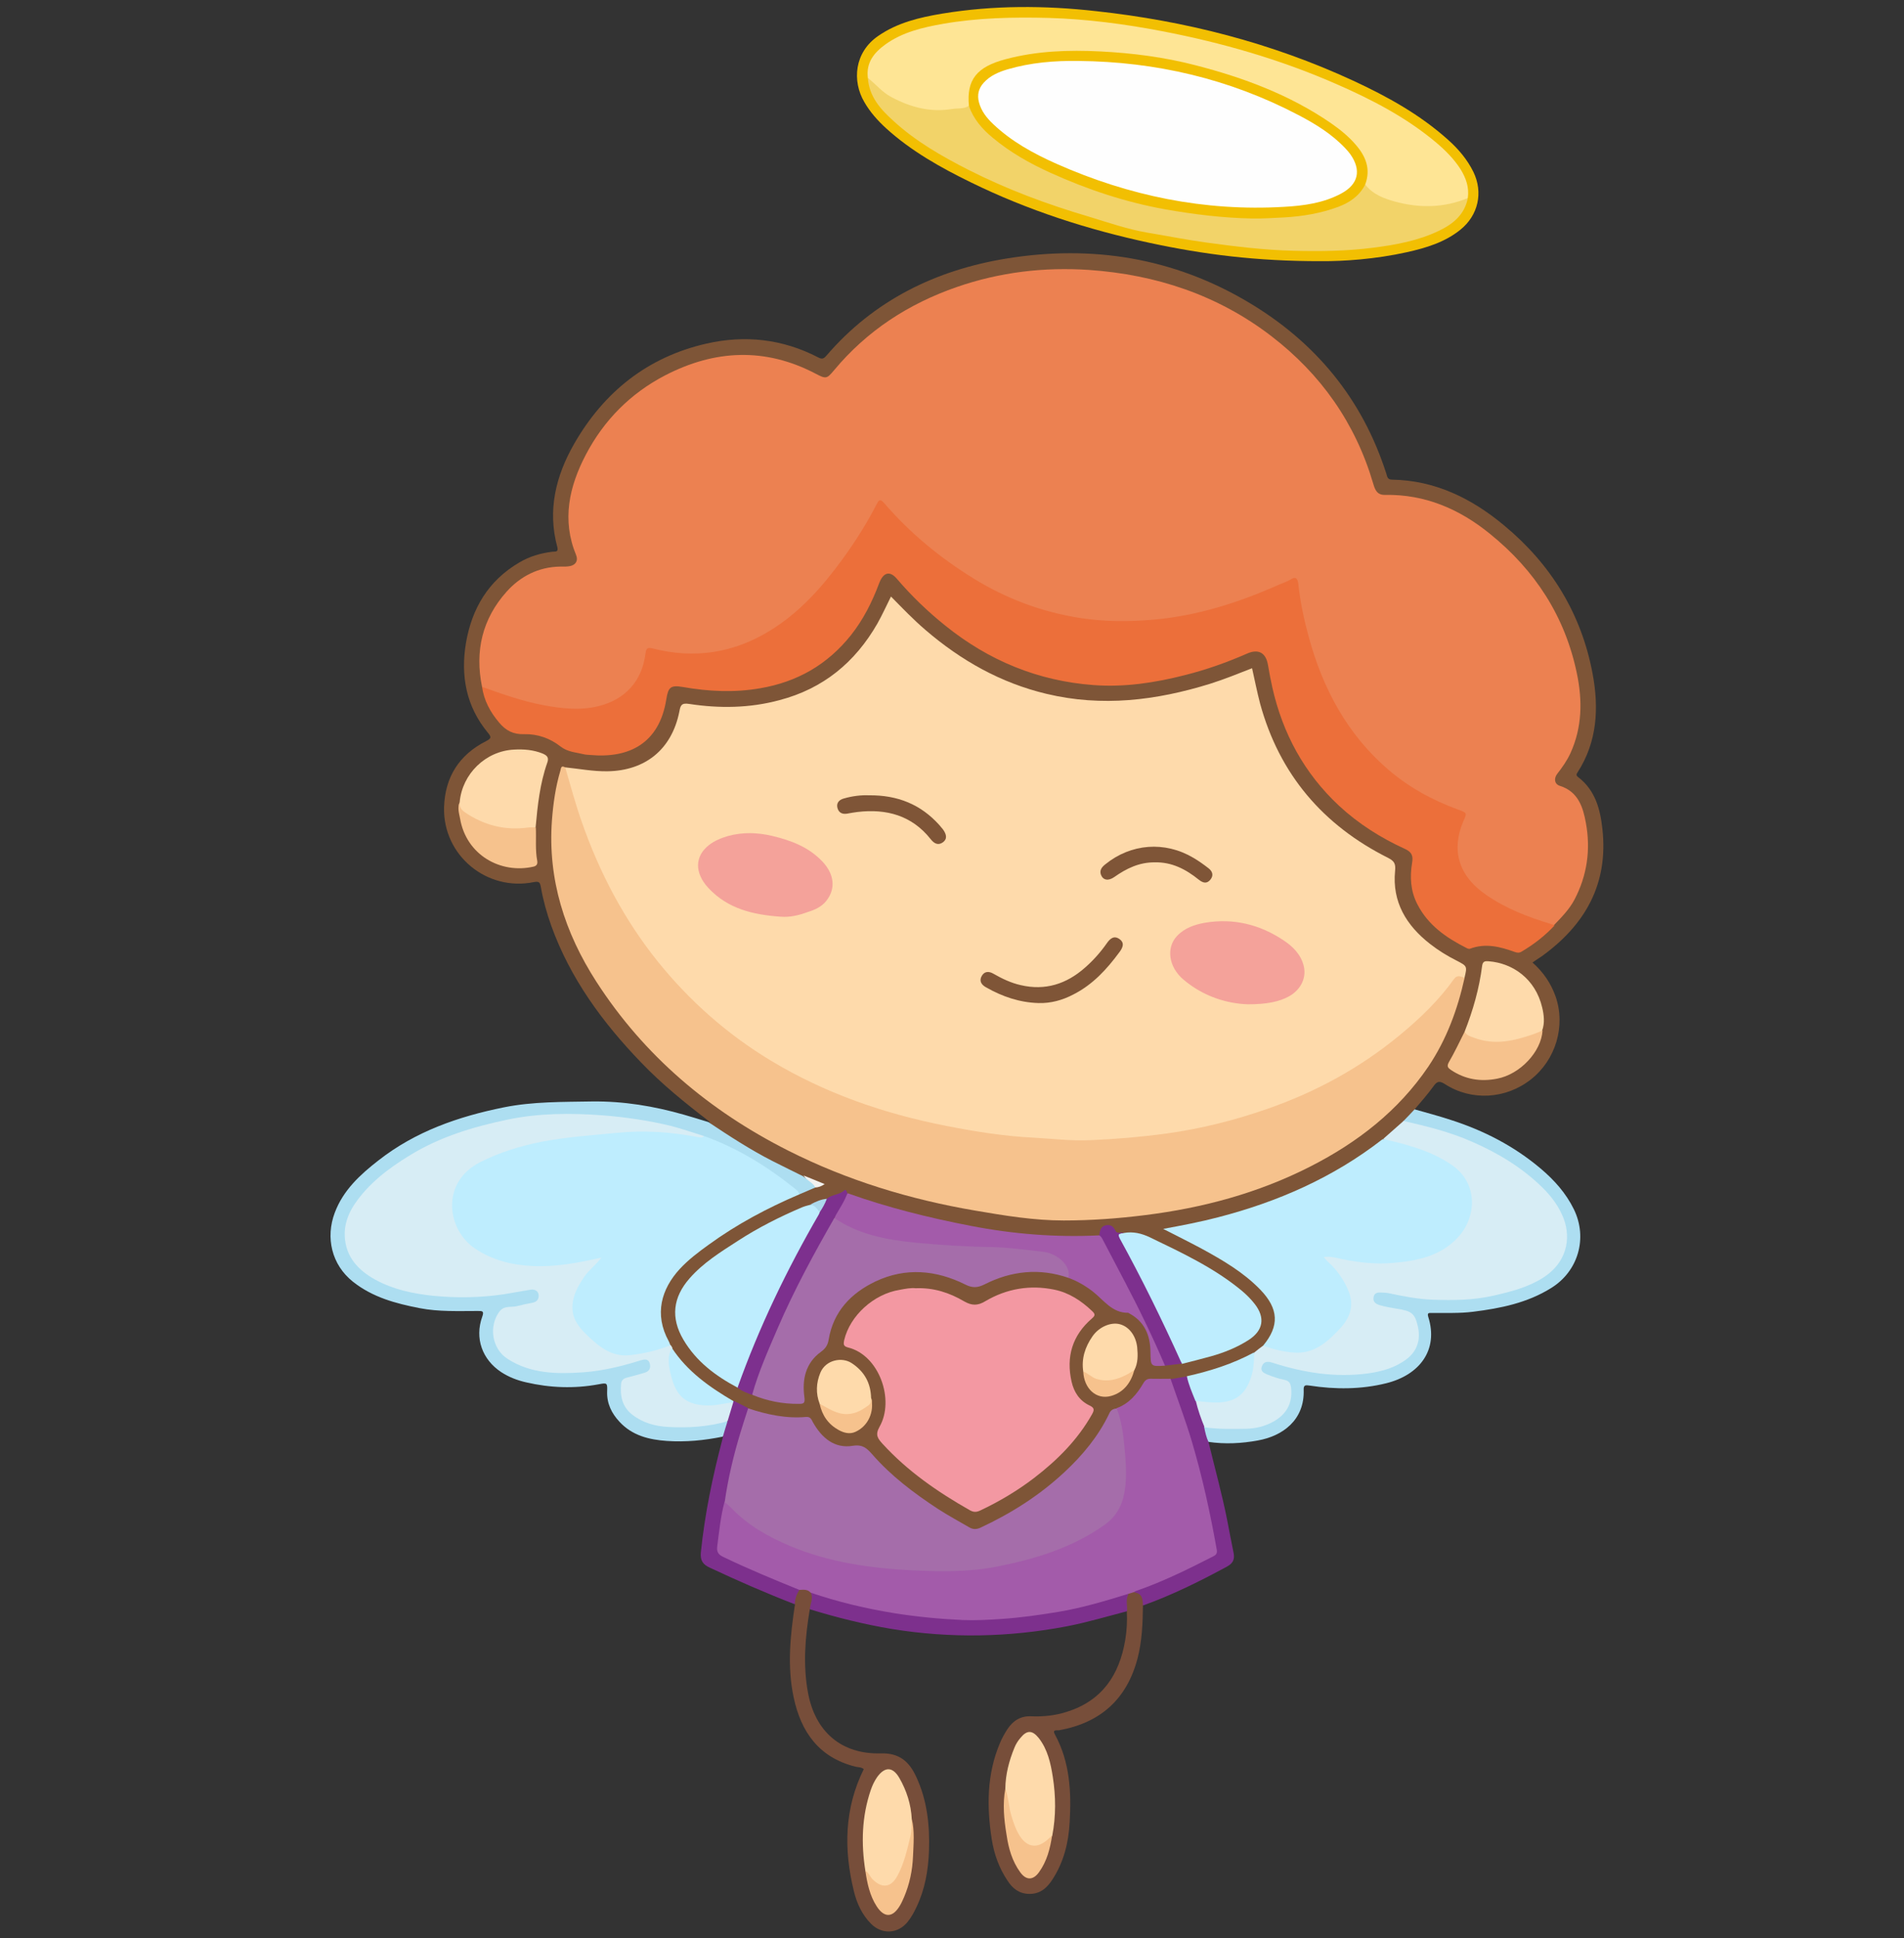 <?xml version="1.0" encoding="utf-8"?>
<!-- Generator: Adobe Illustrator 21.0.0, SVG Export Plug-In . SVG Version: 6.00 Build 0)  -->
<svg version="1.1" id="Camada_1" xmlns="http://www.w3.org/2000/svg" xmlns:xlink="http://www.w3.org/1999/xlink" x="0px" y="0px"
	 width="1062.5px" height="1081.3px" viewBox="0 0 1062.5 1081.3" style="enable-background:new 0 0 1062.5 1081.3;"
	 xml:space="preserve">
<rect x="0" y="0" width="1062.5" height="1081.3" fill="#333333" stroke="none"/>
<style type="text/css">
	.st0{fill:#7E5537;}
	.st1{fill:#ADDEF1;}
	.st2{fill:#F2BF02;}
	.st3{fill:#774E3A;}
	.st4{fill:#7D308D;}
	.st5{fill:#EC8151;}
	.st6{fill:#FEDAAB;}
	.st7{fill:#F6C28D;}
	.st8{fill:#EC6F3A;}
	.st9{fill:#BEEDFE;}
	.st10{fill:#F398A2;}
	.st11{fill:#A35BAA;}
	.st12{fill:#A56DAA;}
	.st13{fill:#D7EDF5;}
	.st14{fill:#7D308E;}
	.st15{fill:#ACD9EC;}
	.st16{fill:#F3F2F0;}
	.st17{fill:#FEE595;}
	.st18{fill:#F2D369;}
	.st19{fill:#F4A29A;}
	.st20{fill:#7F5537;}
	.st21{fill:#FEFEFE;}
</style>
<g>
	<g>
		<path class="st0" d="M395.7,625.6c-13.3-10.2-26.3-20.7-37.9-32.8c-21.5-22.3-39.6-46.9-50.2-76.4c-2.5-7-4.5-14.2-5.8-21.6
			c-0.5-2.6-1-3.2-3.8-2.7c-26.4,5.4-50.9-14.9-50.2-41.7c0.5-16.8,8.4-29.3,23.4-36.9c3.2-1.6,3-2.4,0.9-4.9
			C260.1,394,257,377,260,358.8c3.3-19.3,12.5-34.9,29.8-45c5.7-3.4,11.9-5.2,18.5-6c1.3-0.2,3.5,0.5,2.7-2.6
			c-5.6-20.6-0.8-39.8,9.4-57.6c16.6-28.9,40.9-48.4,73.8-55.9c21.5-4.9,42.4-2.6,62.2,7.6c2,1.1,3.1,1.1,4.7-0.8
			c26.6-31,61.2-47.9,100.8-54.3c47.6-7.7,93-0.4,134.7,24.4c37.4,22.2,63.6,53.8,77,95.6c0.5,1.6,0.6,3.4,3.2,3.4
			c24.1,0.4,44.5,10.5,62.5,25.5c26.1,21.6,43.1,49.1,49.4,82.6c3.6,19.1,2.7,38-8.3,55.1c-0.6,0.9-1.1,1.7,0.2,2.7
			c9.6,7.3,12.4,17.9,13.6,29c3.4,30.5-9.5,53.4-33.7,70.9c-0.9,0.6-1.8,1.2-2.7,1.8c-0.8,0.5-1.6,1.1-2.6,1.8
			c6,5.3,10.3,11.6,12.9,19c5.7,16.5,0,35.4-13.8,46.2c-13.9,11-33.2,12.2-48,2.6c-3.3-2.1-4.5-1.4-6.5,1.4
			c-3.2,4.4-6.8,8.5-10.3,12.6c-0.8,3.4-4,4.8-5.9,7.3c-3.9,3.4-7.7,6.9-11.6,10.2c-18.3,14.6-38.8,25.5-60.7,33.8
			c-19,7.2-38.6,12.3-59,15.9c11,5.2,21.5,10.6,31.4,16.9c9,5.7,17.7,11.6,24.1,20.4c5.7,7.8,7.1,19.5-2.3,27.5
			c-1.7,1.7-3.7,3.1-5.7,4.6c-11.6,6.8-24.4,10.4-37.4,13.4c-2.9,0.8-5.9,0.8-8.9,1.5c-8.3-0.9-15.2,0.5-19.6,8.8
			c-1.9,3.7-5.9,6.4-10.3,7.5c-2.4,0.4-3.7,2-4.7,4.1c-9.4,18.6-23.9,32.4-40.5,44.5c-9.1,6.7-19,12.2-29.1,17.2
			c-3.8,1.9-7,1.7-10.7-0.3c-16.9-9-32.2-20.2-46.4-33c-3.3-3-5.8-6.9-9.1-9.9c-1.3-1.1-2.4-2-4.3-1.7c-11.2,2-19.4-2.7-25.1-11.9
			c-1.8-3-3.8-4.2-7.2-3.9c-10.1,0.7-19.7-1.7-29.1-5c-2.9-1.2-5.7-2.7-8.5-4.2c-7.1-4.4-14.3-8.6-20.7-14.1
			c-5.4-4.6-9.8-9.9-13.7-15.8c-0.4-0.7-0.7-1.4-1.1-2.1c-2.2-4.4-4.4-8.7-5.1-13.7c-1.6-11.1,2.3-20.4,9.6-28.3
			c10.9-12,24.6-20.4,38.5-28.6c9.4-5.5,19.3-10,29.4-14.1c3.2-1,6-2.9,9.2-3.9c0.7-0.3,1.6-0.3,2.4-1.1c-2.9-1.8-6.2-2.6-9.1-4.1
			c-17.3-7.8-33.9-16.8-49.3-27.9C397.6,627.8,396.2,627.1,395.7,625.6z"/>
		<path class="st1" d="M455,662.5c-3,1.3-6,2.6-9.1,3.9c-9.5-7.7-19.3-14.9-30-20.9c-7.7-4.3-15.6-8.1-24.1-10.8
			c-17.9-6.4-36.4-9.8-55.4-11.3c-16.9-1.3-33.7-1.4-50.4,1.8c-24.3,4.8-47.7,12.3-67.8,27.6c-7.1,5.4-13.8,11.1-18.8,18.5
			c-4.1,6-6.5,12.6-5.8,20c0.9,10.1,7.2,16.4,15.4,21.2c9.3,5.5,19.7,7.8,30.3,9.1c17.2,2,34.5,1.4,51.5-2.3
			c1.6-0.3,3.2-0.7,4.8-0.7c2.7,0,5,0.7,5.5,3.7c0.5,2.9-1.2,4.6-3.7,5.5c-3.7,1.3-7.7,1.9-11.5,2.5c-6,1-7.6,2.4-9,8.2
			c-2,8,0.8,15,7.7,19.4c6.1,3.9,13,5.2,20.1,6.3c17,2.4,33.3-1,49.5-5.3c1.1-0.3,2.1-0.7,3.2-0.8c2.6-0.4,5.1-0.4,5.9,2.7
			c0.8,3-0.6,5-3.3,6.2c-2.4,1-4.9,1.7-7.4,2.4c-4.5,1.2-5.3,2.2-5.2,6.8c0.1,6.6,3.3,11.3,8.9,14.6c4.4,2.6,9.3,4.1,14.3,4.4
			c10,0.5,20.1,0.8,30-2c1.7-0.5,3.4-1.2,5.2-0.2c0.9,3.3,0.2,6.2-2.5,8.5c-10.3,2.1-20.7,3.1-31.1,2.4c-9.9-0.7-19.3-2.9-26.5-10.7
			c-4.4-4.7-7.1-10.2-6.9-16.8c0.2-5,0-5-4.8-4.1c-13.5,2.5-27,2-40.4-1.1c-4.9-1.1-9.6-2.9-13.9-5.7c-10.6-7-14.9-18.9-10.6-30.9
			c1.2-3.3,0-3.2-2.5-3.2c-10.9,0-21.7,0.5-32.5-1.6c-13.3-2.6-26.1-6-37.1-14.7c-12-9.5-15.4-24.7-10.2-38.5
			c4.7-12.6,14.2-21.3,24.5-29.3c20.6-16.1,44.5-24.4,69.8-29.5c16.4-3.3,32.9-3,49.4-3.3c17.5-0.2,34.4,2.6,51.2,7.4
			c4.5,1.3,9.1,2.7,13.6,4.1c11.7,7.8,23.5,15.5,36.1,21.9c5.5,2.8,11.1,5.5,16.7,8.3c1.4,1.3,3.3,1.9,4.7,3.1
			C454.1,659.8,455.6,660.7,455,662.5z"/>
		<path class="st2" d="M737.4,145.7c-36.1,0.1-66.1-3.8-95.8-10.2c-34.6-7.4-68.1-18.2-99.9-33.8c-16.8-8.2-33.2-17.4-47.2-30.1
			c-4.7-4.3-9-9.1-12.2-14.7c-6.9-11.8-5.5-27.7,7.7-36.8c10.8-7.5,23.2-10.4,35.8-12.5C554.3,2.9,583,3,611.5,6.2
			c49.8,5.4,98,17.7,143.6,38.8c19,8.8,37.3,18.9,53.1,33.1c5.7,5.1,10.6,10.9,14,17.8c5.6,11.5,2.7,24.3-7.3,32.3
			c-8.7,7-19.1,10.1-29.8,12.5C767.6,144.6,749.7,145.8,737.4,145.7z"/>
		<path class="st1" d="M783,625.6c2.1-2.2,4.3-4.4,6.4-6.7c6.7,1.9,13.5,3.7,20.2,5.9c18.4,5.9,35.3,14.6,50.1,27.1
			c7.7,6.5,14.2,13.8,18.6,22.8c7.8,16,2.4,34.7-12.9,44c-13.2,8.2-28,11.2-43.2,13.1c-7.7,1-15.4,0.6-23.2,0.7
			c-1.4,0-2.7-0.3-2,2.1c5.9,18.6-4.9,32.5-23.4,37.1c-14.1,3.5-28.5,3.5-42.8,1.3c-2.2-0.3-3.4-0.4-3.3,2.3
			c0.6,17.2-12.1,25.9-25.4,28.3c-9.2,1.7-18.5,2.2-27.9,0.8c-3.1-2.1-3.2-5.1-2.5-8.3c1.5-1.1,3.1-0.6,4.7-0.5
			c8.3,0.5,16.6,1.1,24.8-0.6c4-0.8,7.8-2.3,11.1-4.8c3-2.3,5.1-5.2,6.1-8.9c1.9-7,0.4-9.7-6.5-11.6c-2.4-0.7-4.7-1.3-6.8-2.7
			c-1.8-1.2-3.1-2.8-2.2-5.1s2.7-3.4,5.2-3.1c1.6,0.2,3.2,0.6,4.8,1.1c16.5,5.4,33.4,7.3,50.7,5c6.4-0.8,12.5-2.6,18-6.1
			c8.4-5.3,10.7-14.2,6.2-23.1c-1.1-2.3-2.7-3.6-5.2-4c-3.8-0.6-7.5-1.2-11.2-2.1c-1.7-0.4-3.4-0.9-4.8-2.1
			c-1.3-1.2-1.8-2.7-1.3-4.4c0.5-1.8,1.7-2.7,3.5-2.9c2.2-0.2,4.3-0.1,6.5,0.3c12.9,2.9,26,4.2,39.3,3.6c14-0.7,27.6-3.3,40.3-9.2
			c13.2-6.1,19-15.9,17.6-29.1c-0.6-5.5-3.3-10-6.4-14.4c-7.2-10.3-17-17.6-27.5-24c-15.5-9.4-32.3-15.6-50-19.3
			C786.8,627.7,784.4,627.6,783,625.6z"/>
		<path class="st3" d="M451.9,897.8c-2.6,15.5-3.9,31-1,46.6c4,21.7,18.6,34.4,40.6,33.8c10.4-0.3,15.9,4.6,19.8,13.1
			c6.1,13.1,7.6,27.1,7.1,41.3c-0.4,10.8-2.2,21.3-6.9,31.2c-1.4,3-2.9,5.8-5,8.4c-5.4,6.7-14.3,7.2-20.4,1.1c-5-5-8-11.5-9.6-18.2
			c-5.7-23.2-5.4-46,5.5-68.1c-1.3-1.2-3.1-1-4.7-1.4c-20.3-5.1-30.3-19.3-34.4-38.6c-3.7-17.3-1.9-34.6,0.7-51.8
			c-1.5-3.6,0-6.2,2.5-8.6c2.7-1,5.1-0.5,7,1.8C454.9,891.6,454.3,894.8,451.9,897.8z"/>
		<path class="st3" d="M637.8,895.7c-0.1,9.9-0.5,19.8-3,29.5c-6,22.8-20.7,35.9-43.7,40.1c-1.2,0.2-4.1-0.7-2.4,2.4
			c8.4,15.4,9.2,32.2,8.2,49.1c-0.6,11.2-3.3,22-9.5,31.6c-3,4.7-6.8,8.3-13.1,8.2c-5.6-0.1-9.2-3-12-7.3c-4.8-7.1-7.6-15-8.9-23.4
			c-2.8-18.1-2.7-36,4.5-53.2c1.1-2.7,2.6-5.4,4.2-7.9c3.1-4.7,7.2-7.5,13.2-7.3c6.8,0.3,13.6-0.4,20.1-2.5
			c19.6-6.2,29.2-20.5,32.5-39.9c0.9-5.4,1.2-10.8,0.9-16.2c-1.9-3.3-1.6-6.5,0.1-9.7c1.1-1.2,2.4-1.6,4-1.7
			C637.9,888.7,639.5,891.3,637.8,895.7z"/>
		<path class="st4" d="M629.7,889.4c-1.7,3.1-0.5,6.4-0.8,9.5c-11.1,2.9-22.2,6.2-33.5,8.4c-32.5,6.2-65,6.8-97.7,1.5
			c-15.6-2.6-30.8-6.4-45.8-11c0.3-3,2-6,0.6-9.2c1.8-1,3.5,0,5.1,0.5c20.9,6.9,42.4,10.8,64.2,12.8c34.7,3.1,68.6-1.6,101.7-11.8
			C625.5,889.4,627.5,888,629.7,889.4z"/>
		<path class="st4" d="M637.8,895.7c-0.1-3.4-0.3-6.8-4.8-7.3c0.3-2.1,2.3-2.1,3.7-2.6c12.6-4.7,24.8-10.4,36.8-16.6
			c4.7-2.4,4.8-2.5,3.9-7.5c-5.2-29.7-12.6-58.7-23.4-86.9c-0.7-1.7-1.9-3.4-0.7-5.4c3-0.5,5.9-1,8.9-1.5c3,4.1,3.8,9.1,5.7,13.7
			c1.1,5,4.1,9.5,4.1,14.8c0.6,2.8,1.2,5.6,2.4,8.1c3.5,14.5,7.5,28.9,10.4,43.5c1.2,6.1,2.3,12.3,3.6,18.4c0.7,3.6-0.4,5.8-3.7,7.6
			C669.5,882.2,654.1,889.9,637.8,895.7z"/>
		<path class="st4" d="M446.1,887c-1.6,2.4-2.5,5.1-2.6,8c-16.1-6.2-31.8-13.1-47.4-20.4c-3.9-1.8-5.4-4-5-8.5
			c2.2-21.5,6.6-42.6,12.1-63.4c0.1-0.5,0.2-1.1,0.3-1.6c0.8-2.7,1.6-5.5,2.5-8.2c-0.5-3.8,1.2-7.2,2.5-10.6
			c0.3-0.3,0.6-0.6,0.9-0.8c2.7,1.3,5.4,2.7,8,4c0.8,1.5,0.1,2.9-0.4,4.3c-5,15.7-8.8,31.6-11.7,47.8c-1.9,7.7-2.6,15.5-3.8,23.3
			c-0.6,3.4,0.5,5.7,3.8,7.1c10.8,4.8,21.5,9.9,32.5,14.1C440.7,883.5,444.1,884,446.1,887z"/>
		<path class="st5" d="M269,383.2c-4.1-19.9,0.1-37.9,13.7-53.1c7.7-8.6,17.8-13.8,29.8-14c1.9,0,3.8,0.1,5.7-0.3
			c3.2-0.7,4.5-3.1,3.3-6.1c-8.1-19.6-3.9-38.2,5.4-56c10.1-19.3,25-34.3,44.3-44.3c27.6-14.3,55.8-15.7,84-0.9
			c5.7,3,6.2,2.9,10.2-1.9c18.4-22.1,41.5-37.1,68.6-46.5c24-8.3,48.7-11.2,73.8-9.5c37.2,2.6,71.6,13.9,101.5,36.8
			c27.8,21.3,47.1,48.7,57,82.4c1,3.4,2.1,6.4,6.6,6.3c22.2-0.4,41.4,7.8,58.4,21.6c25.3,20.4,42.1,46.2,48.7,78.2
			c3.1,15,2.9,29.9-3.6,44.2c-1.9,4.2-4.6,8-7.4,11.6c-2,2.6-1.6,5.7,1.4,6.7c10.3,3.2,13,11.9,14.6,20.8
			c2.7,14.8,0.7,29.2-6.4,42.7c-2.9,5.5-7.2,9.8-11.4,14.2c-1.4,0.6-2.7,0.1-4-0.3c-13.5-4-26.5-9.2-37.7-18
			c-2.4-1.9-4.5-3.9-6.4-6.2c-8.5-10.1-8.6-21.3-4.2-33c1.7-4.7,1.9-4.6-2.7-6.4c-32.7-12.5-56.4-34.5-71.6-66
			c-9-18.6-14-38.2-17.2-58.5c-0.7-4.2-0.9-4.4-4.9-2.6c-21.6,9.9-44,17.6-67.6,20.9c-13.2,1.9-26.5,2-39.8,0.7
			c-38.6-3.8-71-20.9-99.6-46.4c-6.2-5.5-12.2-11.3-17.8-17.4c-2.4-2.7-2.7-2.7-4.5,0.5c-8.3,15.1-17.6,29.4-28.8,42.5
			c-14.6,17-31.5,30.8-53.7,36.8c-13.7,3.7-27.5,3.4-41.2,0.3c-2.7-0.6-3.9-0.2-4.5,2.7c-4.1,20.8-17.9,30-38.4,30.5
			c-12.9,0.3-25.4-2.8-37.6-6.6c-4.2-1.3-8.3-2.6-12.3-4.3C271.3,385,269.9,384.5,269,383.2z"/>
		<path class="st6" d="M315.4,428.1c7.8,0.8,15.5,2.3,23.5,2.2c21.3-0.3,36-12.3,40.2-33.3c0.6-3.2,1-5,5.4-4.3
			c16.9,2.6,33.8,2.4,50.5-2.1c24.4-6.4,42.2-21.1,54.6-42.7c2.7-4.8,5-9.9,7.6-15.1c6.3,6.4,12.5,12.9,19.3,18.7
			c19.8,17,41.9,29.5,67.5,35.6c31,7.4,61.2,3.7,91.2-5.6c7.9-2.5,15.6-5.6,23.5-8.7c1.5,6.7,2.8,13.3,4.5,19.8
			c10.8,39.4,35.1,67.8,71.4,86c3.5,1.8,4.3,3.3,3.9,7.3c-1.7,17.3,6.3,30.4,19.5,40.7c4.6,3.6,9.6,6.7,14.8,9.3
			c6,3.1,6,3.1,4.4,9.8c-3.4,0-5.5,2.2-7.5,4.7c-17.3,21.7-38.8,38.3-62.9,51.8c-28.2,15.8-58.6,25.5-90.3,30.7
			c-12.5,2-25,3.5-37.7,3.9c-6.1,0.2-12.2,0.9-18.3,0.7c-36.4-1.2-72.3-5.9-107.3-16.6c-20.1-6.2-39.5-14-57.8-24.4
			c-16.1-9.2-31-20.1-44.7-32.7c-18.5-17-33.8-36.5-46.2-58.2c-11.9-20.8-20.9-42.8-27.1-65.9C316.5,435.8,314.5,432.2,315.4,428.1z
			"/>
		<path class="st7" d="M315.4,428.1c3,10.1,5.7,20.4,9.2,30.3c9.9,28.4,23.7,54.7,42.6,78.2c17.7,21.9,38.5,40.3,62.6,54.9
			c30.4,18.4,63.4,29.8,98.1,36.6c16.2,3.2,32.4,5.8,49,6.6c10.5,0.6,21.1,1.9,31.6,1.4c14.2-0.6,28.3-1.8,42.4-3.7
			c19.4-2.7,38.2-7.4,56.7-13.9c26.9-9.4,51.5-22.8,73.5-41c11.3-9.3,21.7-19.3,30.2-31.2c2-2.8,3.9-1.4,6-0.8
			c-3.9,17.6-10,34.3-20.2,49.5c-16.8,24.8-39.6,42.4-65.9,55.8c-29,14.8-60,23.1-92.1,27.1c-15.1,1.9-30.3,3-45.5,3
			c-16.6,0-33-2.7-49.3-5.5c-36.5-6.2-71.7-16.9-104.7-33.6c-43.7-22.1-80.1-52.7-106.8-94.1c-17.6-27.3-27.2-57.1-24.8-90
			c0.7-9.3,2-18.6,4.7-27.7C313.1,429,312.8,426.7,315.4,428.1z"/>
		<path class="st8" d="M269,383.2c11.2,4,22.5,8,34.2,10.2c10.2,1.9,20.3,3.1,30.6,0.6c15.2-3.7,24.5-14.1,26.4-29.4
			c0.4-2.9,1.1-3.6,4.1-2.8c23.2,5.9,45.1,2.6,65.6-10.1c16.4-10.1,28.8-24.1,40-39.4c7.3-10,13.9-20.4,19.5-31.4
			c1.5-3.1,2.7-1.6,4.1-0.1c14.4,16.7,31.2,30.5,49.9,42c18.3,11.3,38.2,18.7,59.5,22c13.6,2.1,27.2,2.1,40.9,0.9
			c24.6-2.2,47.7-9.6,70.1-19.6c2.1-0.9,4.4-1.6,6.3-2.8c3.3-2.1,4,0,4.3,2.5c1.1,10.1,3.2,20,5.9,29.8c7.8,28.6,21.4,54,44.1,73.6
			c11.5,9.9,24.7,17.2,39,22.4c5.4,2,5.2,1.8,3,6.8c-6.4,15.2-3.3,29.8,12.9,40.9c11,7.6,23.2,12.3,35.8,16.1
			c0.8,0.2,1.5,0.6,2.3,0.9c-5.4,5.8-11.6,10.6-18.4,14.6c-1.3,0.8-2.4,0.7-3.8,0.2c-8.1-2.9-16.3-5.1-25-1.8
			c-0.5,0.2-1.4-0.1-1.9-0.4c-11.3-5.7-21.5-12.7-27.5-24.5c-3.8-7.4-4.2-15.2-2.9-23c0.7-3.9-0.2-6-3.8-7.7
			c-13.6-6.2-26-14-37-24.2c-19.4-18.1-31.4-40.3-37.2-66c-0.9-4.1-1.7-8.2-2.4-12.4c-1.1-6.8-5.2-9.3-11.6-6.5
			c-11.2,4.9-22.7,9-34.6,12c-16.8,4.3-33.8,6.9-51.2,5.6c-30.9-2.3-58.4-13.6-82.6-33.1c-9.9-7.9-19-16.7-27.2-26.3
			c-3.9-4.5-7.5-3.5-9.8,2.6c-3.9,10.4-8.8,20.2-15.7,28.9c-13.1,16.5-30.1,26.2-50.8,29.7c-14.4,2.5-28.6,1.8-42.9-0.7
			c-7-1.2-8.3,0-9.4,7c-3.9,24.2-20.4,32.9-42.4,30.9c-1.2-0.1-2.5-0.1-3.6-0.4c-4.5-1.1-9-1.2-13.1-4.4c-5.7-4.5-12.8-7-20.1-6.8
			c-6.2,0.2-10.3-2-14-6.4C273.5,397.2,270.1,390.8,269,383.2z"/>
		<path class="st9" d="M392.9,633.8c19,6.8,35.8,17.3,51.4,29.9c0.9,0.7,1.6,1.5,1.6,2.7c-17.8,7.6-34.7,16.6-50.4,28
			c-5.7,4.1-11.4,8.4-16.2,13.6c-10.2,11.1-14.4,25.2-6.1,40.3c0.4,0.7,0.6,1.5,0.9,2.2c-0.8,1.9-2.7,2.2-4.3,2.7
			c-5.7,1.8-11.6,3-17.5,3.9c-6.7,1-12.6-1.2-18.1-4.9c-4.6-3.2-8.7-7-12.1-11.4c-5.8-7.4-4.8-15.2-0.9-23c2.7-5.4,6.6-10,11.3-14.1
			c-12.1,2.4-23.9,4.5-36,3.9c-11.7-0.6-22.8-3.4-32.6-10.3c-10.1-7.1-14.9-19.7-12.1-31.6c2.1-8.6,8.1-14,15.4-18.1
			c11.4-6.4,23.9-9.9,36.7-12c19-3.2,38.2-5.4,57.6-5.4c9.5,0,19,1.1,28.2,3.5C390.8,634,391.8,634.7,392.9,633.8z"/>
		<path class="st10" d="M511,718.7c10.2-0.4,19,2.6,27,7.3c4.3,2.5,7.7,2.5,11.9-0.1c11.9-7,24.9-9.2,38.5-6.4
			c8.2,1.7,15,6.2,21,11.9c1.8,1.7,1.9,2.5-0.1,4.2c-10.9,9.4-14.5,21.4-11.3,35.3c1.3,5.7,4.4,10.6,10,13.2
			c2.7,1.3,2.8,2.4,1.4,4.9c-8.1,14.4-19.5,25.7-32.4,35.6c-9.3,7.1-19.4,13.1-30,18.1c-2.1,1-3.7,1-5.7-0.1
			c-18-10.2-34.8-21.8-48.8-37.1c-2.6-2.9-4.3-4.9-1.7-9.5c8.6-15-0.2-39.9-17.4-44.2c-2.8-0.7-2.8-1.8-2.3-4.2
			c3.2-13.6,16.5-25.7,30.9-28C505.1,719,508.4,718.4,511,718.7z"/>
		<path class="st11" d="M446.1,887c-14.3-5.8-28.6-11.7-42.5-18.4c-2.6-1.2-3.7-2.7-3.4-5.6c1.1-8.4,1.9-16.9,4.1-25.1
			c2-0.4,3,1,4.1,2.1c12.9,13,28.8,20.6,46,26c15.9,4.9,32.3,7,48.9,8.4c13.2,1.1,26.4,1.5,39.5,0.3c16.6-1.5,32.9-5.5,48.6-11.8
			c8-3.2,15.3-7.6,22.6-12.1c9.3-5.6,12.4-14.2,12.9-24.4c0.6-12.3-1-24.4-3.5-36.4c-0.3-1.4-1-2.9-0.3-4.4
			c6.9-2.5,11.3-7.7,14.8-13.7c1.1-1.9,2.2-2.8,4.4-2.7c3.6,0.1,7.3,0,10.9,0c4,11.7,8.4,23.2,11.9,35c5.9,19.9,10.3,40.1,13.9,60.4
			c0.4,2.5-0.8,3.1-2.4,3.9c-13.9,7.1-27.9,14-42.7,19.1c-0.4,0.1-0.7,0.4-1,0.6c-1.1,0.3-2.2,0.7-3.3,1c-12.9,4-25.9,7.9-39.3,10.1
			c-10.4,1.7-20.8,3.2-31.4,3.9c-7.3,0.5-14.6,0.9-21.9,0.6c-12.7-0.6-25.3-1.8-37.9-3.8c-16-2.6-31.6-6.3-46.8-11.5
			C450.7,886.6,448.4,886.9,446.1,887z"/>
		<path class="st12" d="M623.2,785.8c3.2,8.4,4,17.4,4.7,26.2c0.6,7,0.8,14.1-0.5,21.1c-1.5,7.7-5.1,13.6-11.7,18.1
			c-18,12.5-38.2,18.6-59.4,22.8c-15.6,3.1-31.4,2.8-47,2.1c-23.4-1.2-46.6-4.4-68.4-13.6c-12.1-5.1-23.4-11.4-32.6-21
			c-1.2-1.3-2.6-2.4-3.9-3.5c1.9-13.3,5-26.3,8.9-39.1c1.3-4.4,2.8-8.8,4.2-13.2c10.5,3.5,21.2,5.8,32.3,4.8c2.4-0.2,3,1.3,3.8,2.9
			c4.9,8.7,12,14.9,22.3,13.2c5.6-0.9,7.9,1.5,10.7,4.6c10.6,12.2,23.4,21.8,36.8,30.6c5.7,3.7,11.7,6.9,17.5,10.3
			c2,1.2,4,1.2,6.2,0.2c17.2-8,33.1-18.1,47-31.1c10.1-9.4,18.8-19.9,24.8-32.4C619.7,786.8,621.1,785.9,623.2,785.8z"/>
		<path class="st13" d="M392.9,633.8c-1,1.2-2.2,0.8-3.4,0.6c-15-2.9-30-3.9-45.2-2.4c-14.1,1.4-28.3,2.3-42.2,5
			c-11.9,2.4-23.4,5.9-34.2,11.4c-22.2,11.3-18.5,37.6-2.9,48.1c9.8,6.6,20.7,9.3,32.2,9.8c12.8,0.6,25.3-1.7,38.4-4.7
			c-3.2,4.3-7.3,7.2-10,11.3c-3,4.6-5.6,9.2-6.1,14.8c-0.6,6.8,2.5,11.6,7,16.1c7.1,7,14.6,13.6,25.4,12.2
			c7.6-0.9,15.2-2.6,22.4-5.6c0.3,0.5,0.6,1,0.9,1.5c-0.7,6.3-0.5,12.4,1.6,18.5c3.1,8.6,8.3,12.3,17.6,12.4c3.3,0,6.5-0.1,9.7-0.8
			c1.7-0.4,3.5-1,5.1,0.3c-1.1,3.5-2.1,7.1-3.2,10.6c-10.8,3.1-21.9,3.8-33,3.2c-7.3-0.4-14.1-2.2-20.1-6.8
			c-5.9-4.6-6.9-10.7-6.3-17.4c0.2-2,1.6-3,3.5-3.4c3.2-0.8,6.3-1.7,9.4-2.6c2.7-0.7,3.8-2.5,3.1-5.2c-0.8-2.9-3.2-2.3-5-1.8
			c-10.5,3.3-21.2,5.9-32.1,6.7c-14.6,1-29.4,0.9-42.4-7.6c-8.6-5.6-10.5-18.1-4.4-26.3c2.6-3.5,6.5-2.2,9.7-3
			c2.8-0.7,5.8-1.4,8.7-1.9c2.3-0.4,3.7-1.9,3.5-4.3c-0.3-2.5-2.3-3.3-4.5-3c-5.1,0.8-10.1,1.8-15.2,2.6
			c-13.1,1.9-26.2,2.1-39.3,0.8c-11.3-1.2-22.2-3.5-32.2-9c-9.6-5.3-16.4-12.7-17-24c-0.4-6.4,1.8-12.6,5.4-18
			c7.9-11.7,18.9-20,30.8-27.3c16.9-10.4,35.6-16,54.7-20c17.4-3.6,34.9-3.7,52.6-2.4c13,1,25.8,2.9,38.4,5.9
			C380.5,629.7,386.7,631.9,392.9,633.8z"/>
		<path class="st9" d="M704.9,750.7c9.1-11,8.7-20.5-1.6-31.2c-9.4-9.7-20.9-16.4-32.6-22.8c-6.9-3.7-13.9-7.2-21.6-11.1
			c10.8-2,20.8-3.9,30.7-6.5c33.2-8.6,64.1-22.1,91.4-43.3c0.2-0.2,0.5-0.2,0.7-0.3c1.6-0.3,3.2-0.3,4.8,0.1
			c10,2.3,19.7,5.5,28.7,10.3c8.1,4.2,14.5,10.2,16.3,19.7c2.4,12.7-3.9,25.6-15.7,32.3c-9,5-18.7,7.3-28.9,8
			c-5.9,0.4-11.9,0.2-17.9-0.6c-5.9-0.8-11.8-1.9-18-2.8c4.4,4.5,8.3,9.3,11.1,14.9c4.2,8.5,3.4,16.1-2.9,23.4
			c-4.9,5.6-10.2,10.5-17.2,13.4c-6.7,2.8-13.4,1.5-20-0.3C709.7,753.2,706.4,753.8,704.9,750.7z"/>
		<path class="st13" d="M704.9,750.7c5.6,2.1,11.4,3.5,17.3,3.9c10.8,0.8,18.2-5.6,25.1-12.9c5.7-6,8.5-12.6,5.5-20.7
			c-2.1-5.6-5.4-10.6-9.6-15c-1.5-1.5-3.2-2.9-4.5-4.7c3.9-0.6,7.4,0.6,10.9,1.3c9.1,1.8,18.3,2.8,27.5,2
			c13.5-1.1,26.7-3.7,36.5-14.3c10.5-11.3,11.3-30.1-3.2-40.2c-10.8-7.5-23.1-11-35.7-14c-0.9-0.2-1.8-0.5-2.7-0.8
			c3.7-3.3,7.5-6.6,11.2-9.9c13,2.9,25.8,6.1,38.1,11.5c14.5,6.3,28,14.4,39.4,25.6c5.1,5,9.3,10.6,11.9,17.4
			c4.2,11.2,1.7,24.6-11.6,33c-8.4,5.3-17.8,7.7-27.4,9.9c-11.3,2.6-22.6,2.7-34,2.3c-8.1-0.3-16.1-1.8-24-3.5
			c-1.6-0.4-3.2-0.4-4.8-0.5c-2-0.1-3.9,0.1-4.3,2.6c-0.5,2.6,1.3,3.8,3.3,4.4c3.1,0.9,6.3,1.5,9.5,2c8.5,1.3,10.3,2.6,12,10.3
			c1.5,7.1-0.5,13.4-6.3,17.8c-6.3,4.8-13.6,6.9-21.5,8c-18.4,2.5-36.2-0.4-53.6-6c-2.6-0.8-4.6-0.7-5.7,2c-1.1,2.9,1.2,3.9,3.2,4.7
			c3,1.2,6.1,2.3,9.3,2.9c3,0.6,3.6,2.4,3.8,4.8c0.8,8.4-2.7,14.5-9.9,18.5c-4.7,2.6-9.8,3.9-15.2,4c-7.7,0.1-15.5,0.3-23.2-0.8
			c-2-4.8-3.7-9.7-4.9-14.7c0.9-1.1,2.2-1,3.4-0.9c0.4,0,0.8,0.1,1.2,0.2c17.6,2.2,25.4-4.1,27-21.7c0.2-1.6,0-3.3,1.1-4.7
			C701.5,753.2,703.2,752,704.9,750.7z"/>
		<path class="st12" d="M596.2,712.9c-16.2-5.6-31.9-3.9-46.9,3.7c-3.8,1.9-6.7,2-10.5,0.1c-16.4-8.2-33.5-9.7-50.2-1.8
			c-13.7,6.5-23.6,16.8-26.2,32.6c-0.5,2.9-1.7,4.8-4.3,6.7c-8.6,6.2-10.6,15.5-9.2,25.4c0.4,3.4-0.5,3.6-3.2,3.6
			c-9,0.1-17.5-1.6-25.8-5c-1.2-1.9-0.2-3.7,0.4-5.4c5-13.6,10.5-27.1,16.5-40.3c7.4-16.2,15.8-31.8,24.6-47.3c1.3-2.2,1.9-5.2,5-6
			c1,0.1,1.9,0.4,2.7,1c13.4,8.3,28.4,10.6,43.7,12c16.2,1.5,32.6,1.8,48.8,2.6c7.5,0.4,14.9,1.6,22.3,2.8c4.8,0.8,8.6,3.4,11.5,7.1
			C597.2,707.1,598.3,709.8,596.2,712.9z"/>
		<path class="st9" d="M411.7,774.2c-12.3-6.5-23.2-14.6-30.4-26.9c-7.1-12.1-5.8-23.5,3.5-34.1c7.6-8.7,17.3-14.7,26.9-20.9
			c11.4-7.4,23.5-13.5,36-18.8c1.5-0.6,3.1-1,4.6-1.4c3.4-0.7,4.6,1.6,5.7,4.1c-1.2,5.7-4.9,10.2-7.6,15.1
			c-14,25.3-26.1,51.5-36.1,78.6C413.8,771.5,413.7,773.5,411.7,774.2z"/>
		<path class="st9" d="M627,687.9c5.3-1,10.1,0.2,14.9,2.5c17.8,8.6,35.8,17,51.2,29.8c2.6,2.2,5,4.6,7.1,7.3
			c5.9,7.6,4.8,14.7-3.3,20c-6.5,4.2-13.7,7.1-21.2,9.2c-5.3,1.5-10.7,2.8-16.1,4.2c-1.6-0.5-2.1-2-2.7-3.3
			c-9.9-21.5-20.4-42.8-31.7-63.7c-0.3-0.5-0.5-1-0.7-1.5C622.8,688.8,623,688.5,627,687.9z"/>
		<path class="st11" d="M596.2,712.9c1.8-7.4-7.1-13.7-13.8-14.5c-9.9-1.1-19.8-2.5-29.8-2.7c-13.9-0.2-27.8-1.1-41.6-2.4
			c-15.9-1.6-31.6-4.4-45.3-13.7c0.9-5.4,4.2-9.6,7.3-13.9c22.4,8,45.4,13.7,68.7,18.2c23.7,4.6,47.6,6.5,71.7,5.3
			c2.3-0.1,2.9,1.8,3.6,3.3c8.2,15.6,16.7,31.1,24.1,47.2c2.7,5.9,5.9,11.7,8.3,17.7c0.6,1.4,2,2.8,0.7,4.5c-8,0.5-8,0.5-8.1-7.5
			c-0.1-9.5-3.3-17.2-12.1-21.8c-0.1-0.1-0.2-0.2-0.4-0.2c-8.9,0.1-13.5-7-19.6-11.8C605.8,717.4,601.2,714.7,596.2,712.9z"/>
		<path class="st6" d="M256.5,447.6c1.4-15.9,14.5-28.6,30.3-29.4c5.5-0.3,10.8,0.1,16,2.2c2.6,1.1,3.6,2.3,2.6,5.1
			c-4.1,11.6-5.4,23.8-6.5,36c-2.3,1.7-5.2,1.8-7.8,1.8c-11.3,0.1-22-1.9-31.4-8.7C257.4,452.9,255.3,451,256.5,447.6z"/>
		<path class="st6" d="M817.3,575.6c4.7-11.9,8.2-24.2,9.8-36.9c0.4-2.7,2-2.5,3.7-2.4c13.1,1,26,9.6,29.8,25.8
			c1,4.2,1.5,8.6,0,12.8c-0.5,0.7-0.9,1.4-1.7,1.7c-12.3,5.2-24.8,8.1-37.9,2.9C819.4,578.9,817.2,578.4,817.3,575.6z"/>
		<path class="st14" d="M472.9,665.6c-1.7,5-4.9,9.2-7.3,13.9c-11.4,19.9-22.4,40.1-31.5,61.2c-5.3,12.3-10.8,24.6-14.4,37.5
			c-2.8-1.1-5.8-2-8.1-4.1c12-33.7,27.5-65.8,45.4-96.7c0.2-0.3,0.3-0.8,0.4-1.1c0.4-3,1.8-5.5,4-7.5c2.8-2.5,7.1-2.1,9.9-4.8
			C472.2,663.3,472.4,665,472.9,665.6z"/>
		<path class="st7" d="M817.3,575.6c1.2,2.1,3.4,2.7,5.4,3.4c11.4,4.3,22.3,1.7,33.2-2.1c1.7-0.6,3.3-1.3,4.9-2
			c-0.7,11.9-12.6,24.5-25.4,26.9c-9.2,1.8-17.8,0.4-25.6-4.8c-1.6-1.1-2.6-1.9-1.4-4.2C811.6,587.3,814.4,581.4,817.3,575.6z"/>
		<path class="st7" d="M256.5,447.6c-0.2,2.4,0.8,4.1,2.8,5.5c10.7,7.3,22.3,10.3,35.2,8.6c1.5-0.2,3-0.1,4.5-0.1
			c0.3,6.2-0.4,12.5,0.8,18.7c0.3,1.8-0.4,2.8-2.1,3.2c-18.3,4.2-37.6-6.5-41-27C256.1,453.5,255.2,450.5,256.5,447.6z"/>
		<path class="st6" d="M604.5,765.2c-1.1-7.2,1-13.7,5.1-19.6c3.6-5.3,10.3-8.2,15.4-6.8s8.9,6.4,9.6,12.9c0.4,4.3,0.5,8.7-1.6,12.7
			C626.6,772.5,610.5,773.9,604.5,765.2z"/>
		<path class="st14" d="M650.1,761.9c-6.9-16.2-14.6-32-22.8-47.6c-3.9-7.4-7.8-14.9-11.7-22.3c-0.6-1.1-1-2.2-2.2-2.8
			c0.4-2.2,0.6-4.7,3.2-5.5c2.6-0.7,4.6,0.1,5.8,2.8c0.9,2.1,3.1,0.8,4.7,1.3c-1.5,0.5-4-0.1-2.2,3.2c12.3,22.4,23.6,45.4,34.1,68.7
			c0.2,0.4,0.4,0.7,0.6,1C656.4,761.2,653.2,761.5,650.1,761.9z"/>
		<path class="st6" d="M457.4,783.2c-2.2-5.8-2-11.6,0.4-17.4c3-7.2,12.1-8.9,17.5-5.3c7,4.6,10.6,11,10.8,19.4
			c0.9,2.3,0.2,4.2-1.7,5.7C475.8,792.5,464.5,790.8,457.4,783.2z"/>
		<path class="st9" d="M699.8,754.5c0.2,7.1-0.7,14-4.6,20.2c-3.4,5.3-8.4,7.3-14.4,7.7c-4.6,0.3-9.2-0.5-13.7-0.8
			c-1.8-4.5-3.8-9-4.8-13.8C675.3,764.9,688,760.9,699.8,754.5z"/>
		<path class="st9" d="M409,782.4c-4.7,0.4-9.2,1.8-14,1.7c-14.5-0.1-18.4-7.7-20.8-17.8c-1.1-4.7-2-9.6,0.8-14.2
			c8.6,13.1,21,21.8,34.3,29.6C409.3,781.9,409.2,782.2,409,782.4z"/>
		<path class="st7" d="M457.4,783.2c5,2.5,9.6,6,15.7,5.7c4.6-0.2,8.2-2.4,11.7-5c1.4-1,1.1-2.6,1.3-4.1c2,7.7-1.6,15.8-8.7,19
			c-3.2,1.5-6.5,0.6-9.4-1C462.2,794.6,458.8,789.7,457.4,783.2z"/>
		<path class="st7" d="M604.5,765.2c2.7,0.9,4.6,3.2,7.4,4.1c6.4,1.9,12,0.3,17.6-2.8c1.2-0.7,2.3-1.4,3.5-2.1
			c-1.9,7-5.9,12.4-13,14.4C611.8,781.1,604.9,774.7,604.5,765.2z"/>
		<path class="st15" d="M461.4,668.8c-1,2.7-2.4,5.2-4,7.5c-1.4-1.9-2.6-3.8-5.2-4.3C455.2,670.4,458.1,669.1,461.4,668.8z"/>
		<path class="st16" d="M455,662.5c-1.5-3-5-3.9-6.6-6.7c3.7,1.5,7.5,3,11.8,4.8C458.3,661.9,456.7,662.4,455,662.5z"/>
		<path class="st17" d="M484.3,43.5c-1.1-8.6,3.5-14.2,9.9-18.8c9.5-6.8,20.7-9.4,32-11.4c19.5-3.4,39.2-3.8,58.9-3.3
			c21.3,0.6,42.5,3.4,63.4,7.4c33.3,6.4,65.7,15.7,96.8,29.3c20,8.7,39.3,18.7,56.1,32.8c5.2,4.4,10,9.2,13.7,15
			c3,4.9,4.8,10,4,15.9c-0.8,1.5-2.2,2.4-3.8,2.8c-15.9,4.1-31.6,4.3-46.6-3.5c-2.9-1.5-5.9-2.9-7.3-6.2c-0.2-0.7-0.3-1.4-0.1-2
			c3.2-11.1-3-18.5-10.4-25.1c-15-13.2-32.9-21.6-51.3-28.7c-17.4-6.7-35.3-12-53.8-14.7c-9.7-1.4-19.3-2.9-29.2-3.2
			c-6.1-0.2-12.2-0.8-18.3-0.6c-12,0.4-23.9,1.5-35.5,4.6c-4.8,1.2-9.3,3.1-13.4,5.9c-5.9,4-8.9,9.4-7.7,16.7
			c0.1,0.9,0.2,1.9-0.2,2.8c-0.6,1.4-2,1.8-3.3,2.1c-18.6,3.4-35.7,0.5-50-12.9C486.5,46.9,485.3,45.3,484.3,43.5z"/>
		<path class="st18" d="M484.3,43.5c4.5,3.5,8,8,13.2,10.7c10.7,5.7,21.7,8.6,33.9,6.6c3.1-0.5,6.5,0.1,9.4-1.8
			c1-0.1,1.5,0.6,1.8,1.3c4.7,10.8,13.7,17.4,23.2,23.4c25.6,16,53.6,25.7,83,31.5c19.2,3.8,38.7,6.1,58.3,5.5
			c12.3-0.4,24.7-1.3,36.6-5.4c6.5-2.2,12.2-5.2,16.2-11c0.5-0.7,1-1.3,2-1.3c4.2,5.5,10.5,7.8,16.7,9.5c13.6,3.7,27.3,3.5,40.5-2
			c-1.8,9.2-8.1,14.4-16,18.2c-11.6,5.6-24.2,7.9-36.8,9.5c-14.8,1.9-29.8,2.1-44.7,1.7c-16.2-0.4-32.4-2.4-48.5-4.6
			c-11-1.5-21.9-3.7-32.8-5.5c-11.2-1.9-22-5.7-32.9-9c-23.1-6.8-45.6-15.2-67.1-26.1c-14.9-7.6-29.4-15.9-41.8-27.3
			C491.4,61,485,53.9,484.3,43.5z"/>
		<path class="st6" d="M482.9,1043.7c-2.4-15.2-2-30.3,3-45c0.9-2.6,2-5,3.6-7.3c4.2-5.8,8.6-5.9,12.3,0.4c4.1,7.1,6.6,14.8,7,23.1
			c1.2,11.8-2.2,22.6-7.6,32.6c-4,7.4-12.2,6.9-16.5-0.3C484.1,1046.1,483.5,1044.9,482.9,1043.7z"/>
		<path class="st7" d="M482.9,1043.7c1.9,1,2.5,3.1,3.9,4.6c5.3,5.4,10.4,4.9,14-1.8c3.7-6.8,5.4-14.4,7.2-21.9
			c0.8-3.2,0.7-6.4,0.9-9.7c1.5,6.8,0.9,13.8,0.6,20.6c-0.3,7.9-1.9,15.6-5,22.9c-0.7,1.6-1.4,3.2-2.3,4.7c-4,6.8-8.7,7-13,0.4
			C485.4,1057.6,483.9,1050.7,482.9,1043.7z"/>
		<path class="st6" d="M561,997.9c0.1-8,2.1-15.6,5.1-22.9c0.8-2,2-3.9,3.4-5.5c3.6-4.4,6.6-4.3,10.2,0.2c4.9,6.3,6.6,13.9,7.8,21.6
			c1.7,10.9,1.8,21.9-0.3,32.8c-5.4,8.9-14.3,8.9-19.4-0.1C563.2,1015.9,561.3,1007.1,561,997.9z"/>
		<path class="st7" d="M561,997.9c1.8,4.8,1.9,10,3.3,14.8c1.2,4,2.5,8,4.8,11.6c4.2,6.5,9.9,7.1,15.6,1.9c0.8-0.7,1.6-1.4,2.4-2.1
			c-1.1,7.3-2.9,14.3-7.3,20.4c-3.3,4.6-7.2,4.6-10.5,0c-4.5-6.2-6.5-13.3-7.6-20.8C560.3,1015.2,559.4,1006.6,561,997.9z"/>
		<path class="st19" d="M435.3,511.4c-15-1.1-29.1-4.3-40-16c-7.8-8.4-7.7-17.7,0.4-24c3.1-2.4,6.8-3.9,10.6-5
			c8.1-2.2,16.2-2,24.4-0.1c10.6,2.5,20.5,6.2,28.2,14.3c6.7,7.1,7.6,15.2,2.2,22c-2.6,3.3-6.4,5-10.3,6.2
			C445.9,510.6,440.8,511.9,435.3,511.4z"/>
		<path class="st19" d="M696.4,560.3c-11.7-0.4-24.8-4.3-36-13.8c-8.1-6.8-9.9-17.6-3.6-24.3c4.2-4.5,9.9-6.4,15.6-7.4
			c15.9-2.7,30.8,1,44,9.9c5.1,3.4,9.7,7.9,11.2,14.5c1.6,7.3-2.6,13.5-8.2,16.6C714.1,558.8,707,560.3,696.4,560.3z"/>
		<path class="st20" d="M579.5,559.6c-10.5-0.3-20.2-3.6-29.3-8.8c-2.7-1.5-3.9-3.7-2.3-6.4c1.5-2.6,4-2.6,6.4-1.2
			c4.9,2.8,9.9,5.2,15.3,6.4c13.6,3.2,25.5-0.6,35.8-9.7c4.6-4,8.7-8.6,12.2-13.6c1.8-2.6,4-4.6,7.1-2.4c3.1,2.2,1.8,4.9-0.1,7.4
			c-7,9.5-14.8,18-25.6,23.5C592.9,558,586.4,559.8,579.5,559.6z"/>
		<path class="st20" d="M484.8,443.7c16.1-0.2,29,5.1,39.3,16.5c0.7,0.8,1.4,1.6,2.1,2.5c1.7,2.4,2.8,5.1,0,7.2
			c-2.6,1.9-4.9,0.8-6.9-1.8c-10.5-13.2-24.6-17-40.8-15.1c-1.9,0.2-3.7,0.6-5.6,0.9c-2.6,0.5-4.7-0.3-5.5-2.9
			c-0.9-2.9,0.8-4.8,3.4-5.5C475.6,444.1,480.6,443.5,484.8,443.7z"/>
		<path class="st20" d="M644.5,481.1c-8.7-0.1-15.9,3.4-22.7,8.2c-3.3,2.3-6.2,1.8-7.4-1.2c-1-2.6,0.5-4.4,2.4-5.9
			c14.3-11.6,33.2-13.1,49.2-3.6c2.9,1.7,5.7,3.7,8.4,5.8c2.2,1.7,3,4,1,6.4s-4.1,1.8-6.4,0C661.7,484.9,653.9,480.9,644.5,481.1z"
			/>
		<path class="st2" d="M761.8,103c-3.2,6.3-8.6,10-15,12.4c-9.7,3.6-19.8,5.3-30.2,5.9c-6,0.3-11.9,0.7-17.9,0.6
			c-16.3-0.3-32.4-2.3-48.4-5.1c-22.3-4-43.6-11.1-64.1-20.4c-11.5-5.2-22.5-11.4-32.3-19.6c-5.8-4.8-10.7-10.4-13.2-17.7
			c-1.4-14.5,4.2-21.8,20.6-26.1c17.3-4.6,35-5.2,52.8-4.3c17.9,0.9,35.7,3.2,53,7.7c26.8,6.9,52.6,16.5,75.6,32.3
			c5,3.5,9.8,7.3,13.8,12C762.1,87.1,765.1,94.3,761.8,103z"/>
		<path class="st21" d="M601.8,34C645,34.4,686,44,724.4,64.1c9.6,5,18.9,10.7,26.5,18.8c0.9,1,1.8,2,2.6,3.1
			c6.3,8.9,4.6,16.8-5.1,22c-9.9,5.3-20.9,6.8-31.9,7.4c-44.3,2.6-86.5-6.1-126.9-24c-12.8-5.7-25.1-12.4-35.4-22.2
			c-3.6-3.4-6.6-7.2-7.9-12.1c-1.1-4.2-0.2-7.8,2.6-10.9c3.6-4,8.3-6,13.3-7.5C575.2,34.9,588.4,33.8,601.8,34z"/>
	</g>
</g>
</svg>
